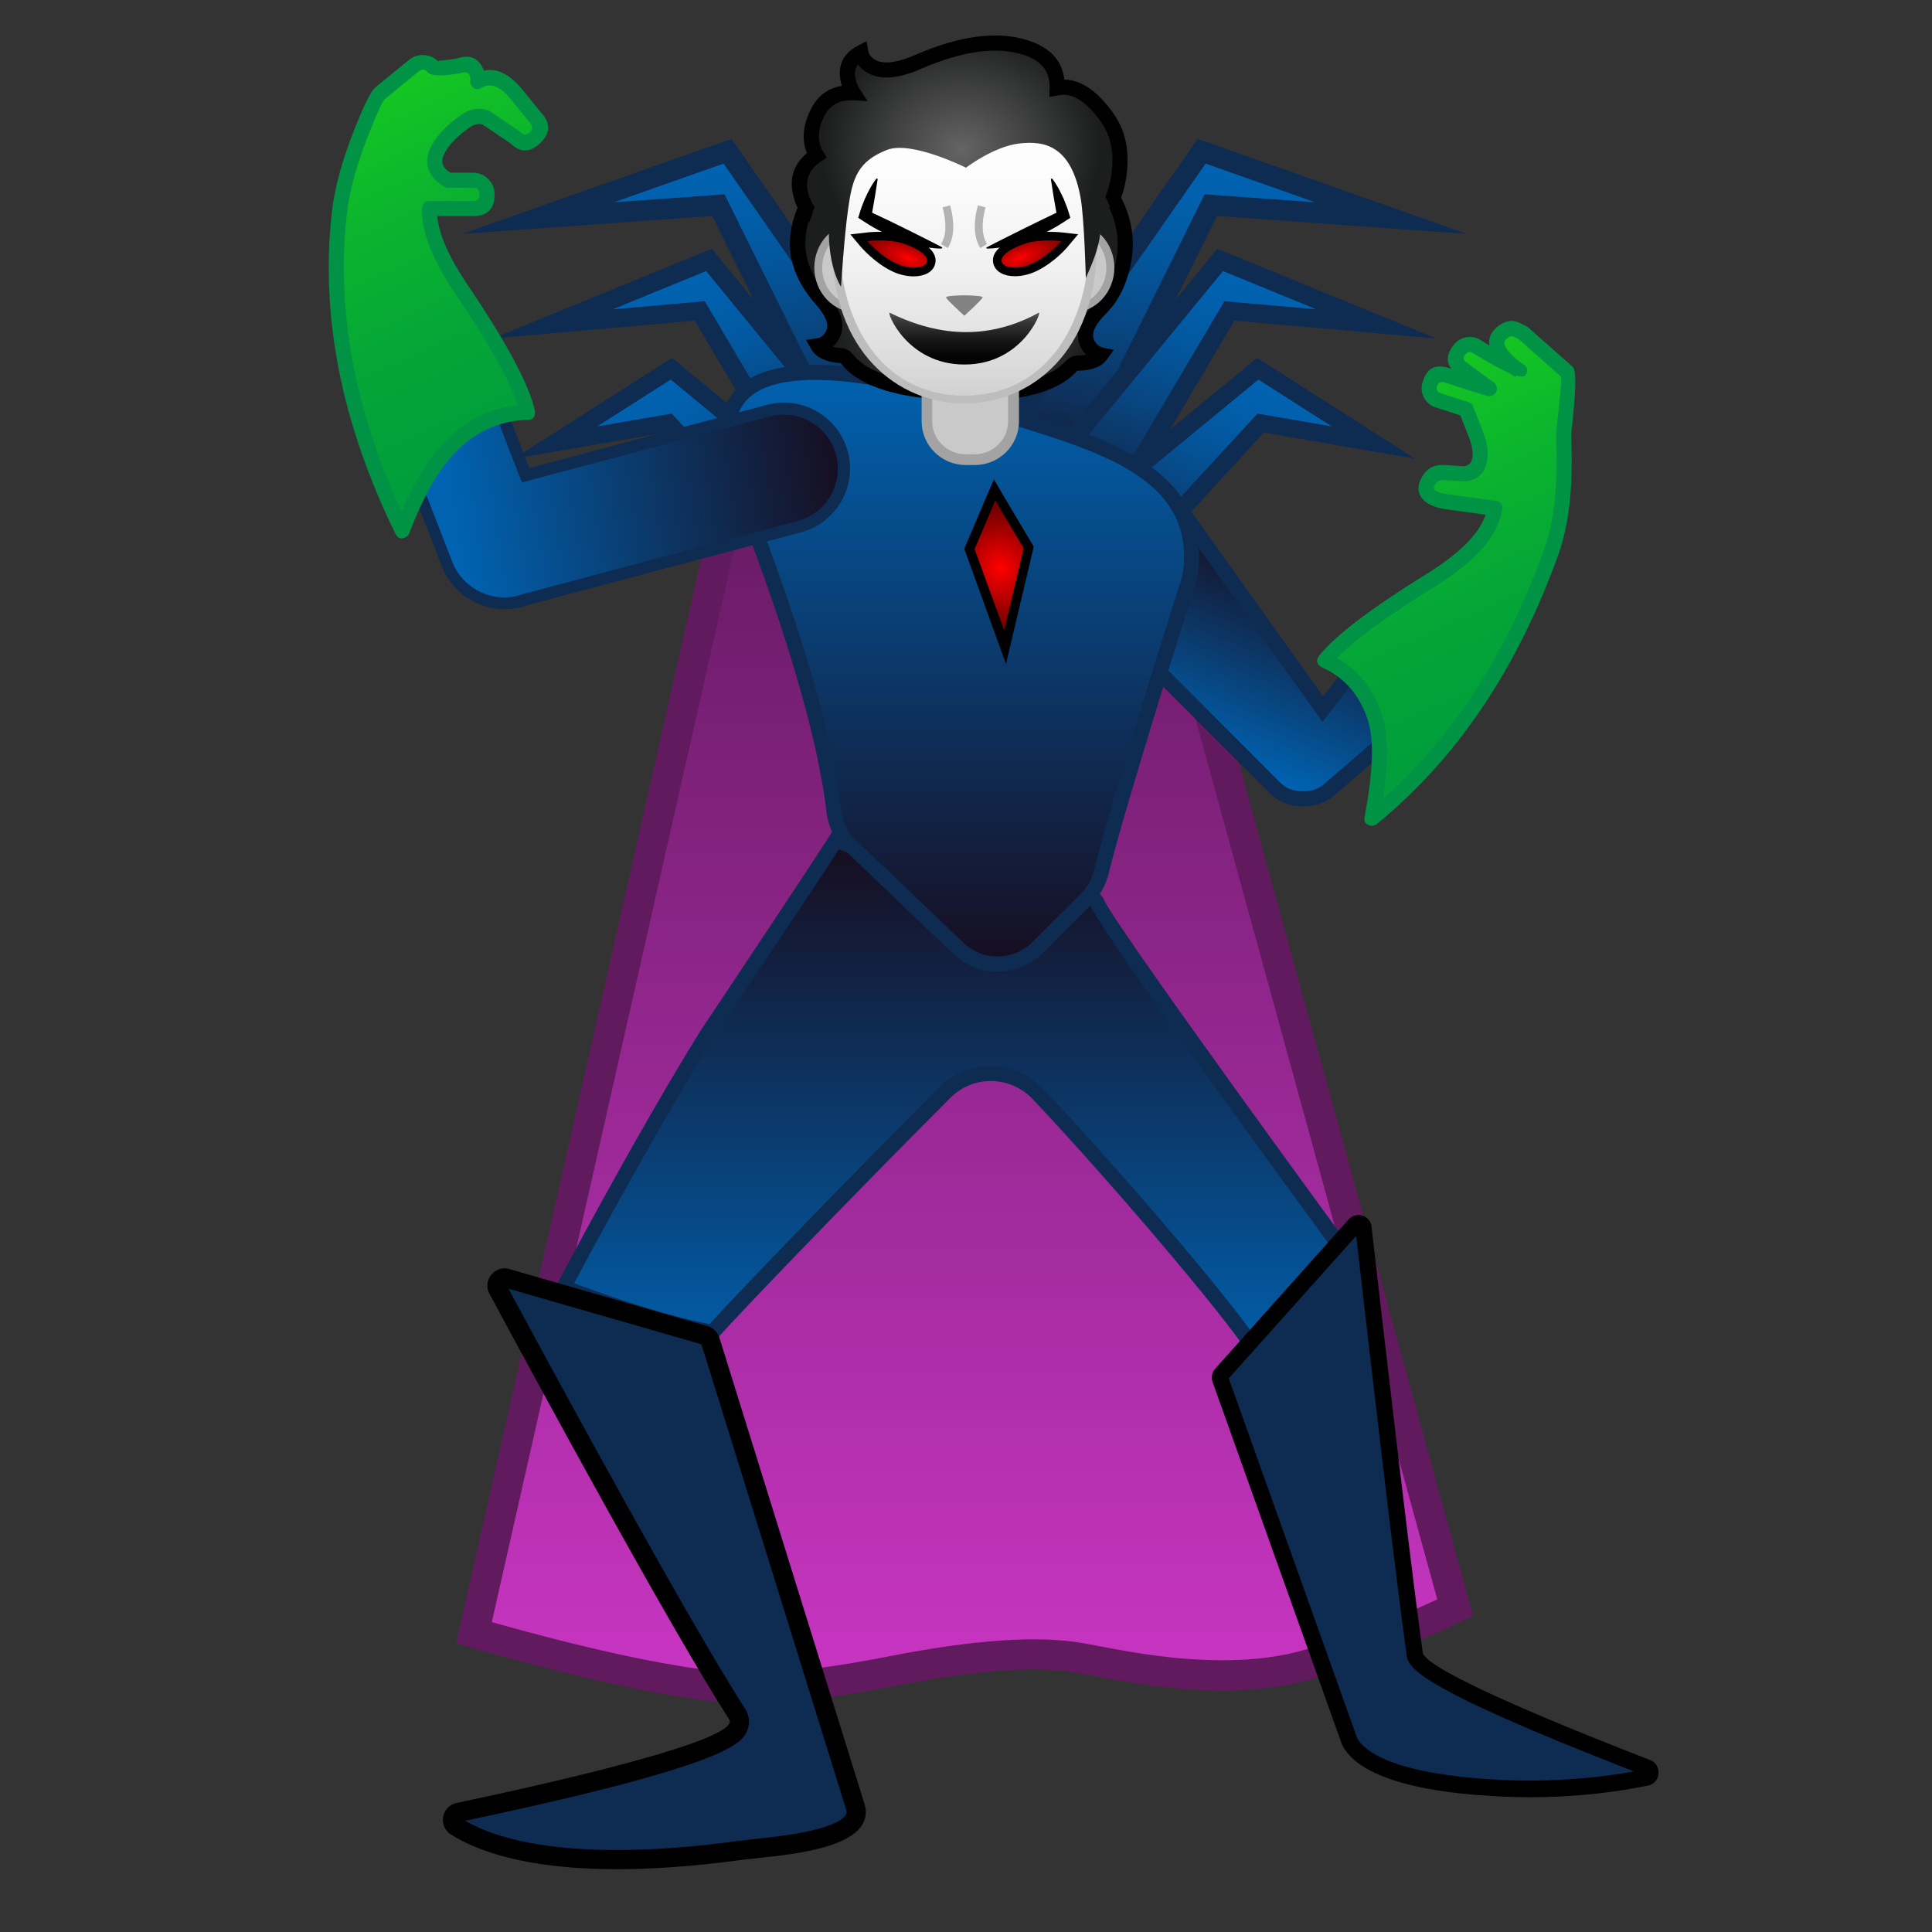 <svg viewBox="0 0 128 128" xmlns="http://www.w3.org/2000/svg">
  <rect x="0" y="0" width="128" height="128" fill="#333333" stroke="none"/>
  <defs>
    <linearGradient id="a" gradientTransform="matrix(1 0 0 -1 0 0)" gradientUnits="userSpaceOnUse" x1="78.727" x2="84.184" y1="-49.578" y2="-36.286">
      <stop offset=".003" stop-color="#0063B2"/>
      <stop offset="1" stop-color="#170D1F"/>
    </linearGradient>
    <linearGradient id="l" gradientTransform="matrix(1 0 0 -1 0 0)" gradientUnits="userSpaceOnUse" x1="63.901" x2="63.901" y1="-34.311" y2="-110.857">
      <stop offset="0" stop-color="#691B66"/>
      <stop offset="1" stop-color="#C735C1"/>
    </linearGradient>
    <linearGradient id="v" gradientTransform="matrix(1 0 0 -1 0 0)" gradientUnits="userSpaceOnUse" x1="63.076" x2="63.076" y1="-56.013" y2="-91.604">
      <stop offset="0" stop-color="#170D1F"/>
      <stop offset=".997" stop-color="#0063B2"/>
    </linearGradient>
    <linearGradient id="u" gradientTransform="matrix(1 0 0 -1 0 0)" gradientUnits="userSpaceOnUse" x1="63.596" x2="63.596" y1="-23.96" y2="-64.154">
      <stop offset=".003" stop-color="#0063B2"/>
      <stop offset="1" stop-color="#170D1F"/>
    </linearGradient>
    <radialGradient id="t" cx="63.81" cy="19.352" gradientUnits="userSpaceOnUse" r="8.954">
      <stop offset=".004" stop-color="#656464"/>
      <stop offset="1" stop-color="#1C1E1E"/>
    </radialGradient>
    <linearGradient id="s" gradientTransform="matrix(1 0 0 -1 0 0)" gradientUnits="userSpaceOnUse" x1="63.891" x2="63.891" y1="-26.3" y2="-4.93">
      <stop offset="0" stop-color="#D1D1D1"/>
      <stop offset=".155" stop-color="#E0E0E0"/>
      <stop offset=".408" stop-color="#F1F1F1"/>
      <stop offset=".679" stop-color="#FCFCFC"/>
      <stop offset="1" stop-color="#fff"/>
    </linearGradient>
    <linearGradient id="r" gradientTransform="matrix(1 0 0 -1 0 0)" gradientUnits="userSpaceOnUse" x1="63.886" x2="63.886" y1="-20.73" y2="-24.17">
      <stop offset="0" stop-color="#4D4D4D"/>
      <stop offset=".255" stop-color="#2F2F2F"/>
      <stop offset=".541" stop-color="#151515"/>
      <stop offset=".799" stop-color="#060606"/>
      <stop offset="1"/>
    </linearGradient>
    <radialGradient id="q" cx="63.4" cy="13.328" gradientTransform="matrix(1 -0.025 0.021 0.864 0 0)" gradientUnits="userSpaceOnUse" r="9.207">
      <stop offset=".004" stop-color="#656464"/>
      <stop offset="1" stop-color="#1C1E1E"/>
    </radialGradient>
    <radialGradient id="n" cx="62.222" cy="17.242" gradientTransform="matrix(0.926 0.377 0.15 -0.368 0 0)" gradientUnits="userSpaceOnUse" r="3.376">
      <stop offset=".003" stop-color="#f00"/>
      <stop offset=".072" stop-color="#F50000"/>
      <stop offset=".712" stop-color="#980000"/>
      <stop offset="1" stop-color="#730000"/>
    </radialGradient>
    <radialGradient id="m" cx="-56.134" cy="-103.941" gradientTransform="matrix(-0.926 0.377 -0.15 -0.368 0 0)" gradientUnits="userSpaceOnUse" r="3.376">
      <stop offset=".003" stop-color="#f00"/>
      <stop offset=".072" stop-color="#F50000"/>
      <stop offset=".712" stop-color="#980000"/>
      <stop offset="1" stop-color="#730000"/>
    </radialGradient>
    <radialGradient id="k" cx="65.969" cy="-37.501" gradientTransform="matrix(0.965 -0.018 -0.07 -1.035 0 0)" gradientUnits="userSpaceOnUse" r="3.837">
      <stop offset=".003" stop-color="#f00"/>
      <stop offset=".072" stop-color="#F50000"/>
      <stop offset=".712" stop-color="#980000"/>
      <stop offset="1" stop-color="#730000"/>
    </radialGradient>
    <linearGradient id="j" gradientTransform="matrix(1 0 0 -1 0 0)" gradientUnits="userSpaceOnUse" x1="29.379" x2="55.438" y1="-31.846" y2="-27.83">
      <stop offset=".003" stop-color="#0063B2"/>
      <stop offset="1" stop-color="#170D1F"/>
    </linearGradient>
    <linearGradient id="i" gradientTransform="matrix(1 0 0 -1 0 0)" gradientUnits="userSpaceOnUse" x1="23.308" x2="34.921" y1="-4.24" y2="-29.988">
      <stop offset="0" stop-color="#17CB1F"/>
      <stop offset=".356" stop-color="#0BB42E"/>
      <stop offset=".719" stop-color="#03A438"/>
      <stop offset=".997" stop-color="#009E3C"/>
    </linearGradient>
    <linearGradient id="h" gradientTransform="matrix(1 0 0 -1 0 0)" gradientUnits="userSpaceOnUse" x1="90.434" x2="101.31" y1="-24.06" y2="-48.186">
      <stop offset="0" stop-color="#17CB1F"/>
      <stop offset=".356" stop-color="#0BB42E"/>
      <stop offset=".719" stop-color="#03A438"/>
      <stop offset=".997" stop-color="#009E3C"/>
    </linearGradient>
    <linearGradient id="g" gradientTransform="matrix(1.065 -0.128 -0.129 -1.075 0 0)" gradientUnits="userSpaceOnUse" x1="43.569" x2="43.569" y1="-14.589" y2="-36.805">
      <stop offset=".003" stop-color="#0063B2"/>
      <stop offset=".136" stop-color="#0160AC"/>
      <stop offset=".311" stop-color="#03569C"/>
      <stop offset=".508" stop-color="#084681"/>
      <stop offset=".722" stop-color="#0E305B"/>
      <stop offset=".948" stop-color="#15142B"/>
      <stop offset="1" stop-color="#170D1F"/>
    </linearGradient>
    <linearGradient id="f" gradientTransform="matrix(0.992 -0.279 -0.289 -1.031 0 0)" gradientUnits="userSpaceOnUse" x1="38.395" x2="38.395" y1="-27.432" y2="-46.302">
      <stop offset=".003" stop-color="#0063B2"/>
      <stop offset=".136" stop-color="#0160AC"/>
      <stop offset=".311" stop-color="#03569C"/>
      <stop offset=".508" stop-color="#084681"/>
      <stop offset=".722" stop-color="#0E305B"/>
      <stop offset=".948" stop-color="#15142B"/>
      <stop offset="1" stop-color="#170D1F"/>
    </linearGradient>
    <linearGradient id="e" gradientTransform="matrix(0.909 -0.417 -0.417 -0.909 0 0)" gradientUnits="userSpaceOnUse" x1="30.25" x2="30.25" y1="-40.82" y2="-58.887">
      <stop offset=".003" stop-color="#0063B2"/>
      <stop offset=".136" stop-color="#0160AC"/>
      <stop offset=".311" stop-color="#03569C"/>
      <stop offset=".508" stop-color="#084681"/>
      <stop offset=".722" stop-color="#0E305B"/>
      <stop offset=".948" stop-color="#15142B"/>
      <stop offset="1" stop-color="#170D1F"/>
    </linearGradient>
    <linearGradient id="d" gradientTransform="matrix(-1.065 -0.128 0.129 -1.075 0 0)" gradientUnits="userSpaceOnUse" x1="-74.719" x2="-74.719" y1="-0.504" y2="-22.714">
      <stop offset=".003" stop-color="#0063B2"/>
      <stop offset=".136" stop-color="#0160AC"/>
      <stop offset=".311" stop-color="#03569C"/>
      <stop offset=".508" stop-color="#084681"/>
      <stop offset=".722" stop-color="#0E305B"/>
      <stop offset=".948" stop-color="#15142B"/>
      <stop offset="1" stop-color="#170D1F"/>
    </linearGradient>
    <linearGradient id="c" gradientTransform="matrix(-0.992 -0.279 0.289 -1.031 0 0)" gradientUnits="userSpaceOnUse" x1="-81.028" x2="-81.028" y1="4.852" y2="-14.018">
      <stop offset=".003" stop-color="#0063B2"/>
      <stop offset=".136" stop-color="#0160AC"/>
      <stop offset=".311" stop-color="#03569C"/>
      <stop offset=".508" stop-color="#084681"/>
      <stop offset=".722" stop-color="#0E305B"/>
      <stop offset=".948" stop-color="#15142B"/>
      <stop offset="1" stop-color="#170D1F"/>
    </linearGradient>
    <linearGradient id="b" gradientTransform="matrix(-0.909 -0.417 0.417 -0.909 0 0)" gradientUnits="userSpaceOnUse" x1="-85.911" x2="-85.911" y1="12.458" y2="-5.612">
      <stop offset=".003" stop-color="#0063B2"/>
      <stop offset=".136" stop-color="#0160AC"/>
      <stop offset=".311" stop-color="#03569C"/>
      <stop offset=".508" stop-color="#084681"/>
      <stop offset=".722" stop-color="#0E305B"/>
      <stop offset=".948" stop-color="#15142B"/>
      <stop offset="1" stop-color="#170D1F"/>
    </linearGradient>
  </defs>
  <path d="M48.65,31.81 L31.4,108.17 C36.72,109.7 42.32,111.18 47.82,111.77 C55.83,112.64 63.57,108.41 71.59,109.85 C77.42,110.9 81.05,111.98 86.87,110.22 C90.13,109.24 93.34,107.98 96.41,106.51 L75.9,31.81 L48.65,31.81 Z" fill="url(#l)"/>
  <path d="M47.851,30.81 L76.662,30.81 L97.596,107.051 L96.842,107.412 Q92.047,109.708 87.159,111.177 Q81.807,112.796 73.426,111.209 Q72.113,110.96 71.413,110.834 Q67.377,110.11 59.272,111.699 Q51.658,113.193 47.713,112.764 Q41.403,112.087 31.124,109.131 L30.217,108.87 L47.675,31.59 Z M49.449,32.81 L32.584,107.468 Q42.067,110.147 47.927,110.776 Q51.571,111.172 58.887,109.737 Q67.361,108.075 71.767,108.866 Q72.476,108.993 73.798,109.244 Q81.697,110.74 86.581,109.263 Q90.938,107.953 95.223,105.964 L75.138,32.81 L49.449,32.81 Z" fill="#611A5E"/>
  <path d="M35.64,14.45 L48.2,10.02 L64.21,32.99 L57.46,33.53 L47.59,13.59 Z" fill="url(#g)"/>
  <path d="M35.413,13.805 L48.463,9.202 L65.452,33.577 L57.053,34.249 L47.181,14.305 L30.615,15.497 Z M40.665,13.403 L47.999,12.875 L57.867,32.811 L62.968,32.403 L47.937,10.838 L40.665,13.403 Z" fill="#0E2B52"/>
  <path d="M36.62,21.46 L46.97,17.22 L61.34,34.75 L55.52,36.12 L46.36,20.6 Z" fill="url(#f)"/>
  <path d="M36.388,20.893 L47.157,16.482 L62.436,35.121 L55.222,36.82 L46.029,21.244 L32.647,22.426 Z M40.593,20.494 L46.691,19.956 L55.818,35.42 L60.244,34.379 L46.783,17.958 L40.593,20.494 Z" fill="#0E2B52"/>
  <path d="M36.81,29.32 L44.48,24.43 L60.41,37.54 L55.04,39.75 L44.29,28.03 Z" fill="url(#e)"/>
  <path d="M36.496,28.828 L44.524,23.711 L61.533,37.709 L54.885,40.444 L44.075,28.659 L34.05,30.388 Z M39.57,28.252 L44.505,27.401 L55.195,39.056 L59.287,37.371 L44.436,25.149 L39.57,28.252 Z" fill="#0E2B52"/>
  <path d="M92.16,14.45 L79.61,10.02 L63.59,32.99 L70.34,33.53 L80.22,13.59 Z" fill="url(#d)"/>
  <path d="M97.181,15.497 L80.629,14.305 L70.747,34.249 L62.347,33.577 L79.347,9.202 L92.388,13.805 Z M87.139,13.403 L79.873,10.838 L64.833,32.403 L69.933,32.811 L79.811,12.875 L87.139,13.403 Z" fill="#0E2B52"/>
  <path d="M91.18,21.46 L80.84,17.22 L66.46,34.75 L72.28,36.12 L81.45,20.6 Z" fill="url(#c)"/>
  <path d="M95.15,22.426 L81.781,21.244 L72.578,36.819 L65.363,35.121 L80.654,16.481 L91.412,20.893 Z M87.21,20.494 L81.026,17.959 L67.557,34.379 L71.982,35.421 L81.119,19.956 L87.21,20.494 Z" fill="#0E2B52"/>
  <path d="M90.99,29.32 L83.33,24.43 L67.39,37.54 L72.76,39.75 L83.52,28.03 Z" fill="url(#b)"/>
  <path d="M93.747,30.388 L83.734,28.659 L72.914,40.444 L66.267,37.709 L83.287,23.71 L91.304,28.828 Z M88.233,28.252 L83.373,25.15 L68.513,37.371 L72.606,39.056 L83.306,27.401 L88.233,28.252 Z" fill="#0E2B52"/>
  <path d="M86.25,52.93 C85.58,52.93 84.95,52.68 84.49,52.21 L70.34,38.07 C69.37,37.1 69.37,35.51 70.34,34.53 L72.28,32.59 C72.59,32.28 73.27,32.1 74.15,32.1 C75.59,32.1 77.19,32.57 77.79,33.17 L87.64,46.98 L90.83,42.89 C91.21,42.57 91.79,42.36 92.39,42.36 C93.12,42.36 93.81,42.68 94.29,43.23 L94.51,43.48 C95.41,44.52 95.29,46.11 94.25,47.01 L88.06,52.34 C87.61,52.73 87.05,52.93 86.44,52.93 L86.25,52.93 Z" fill="url(#a)"/>
  <path d="M74.16,32.6 C75.52,32.6 76.9,33.05 77.4,33.48 L86.84,46.73 L87.62,47.82 L88.44,46.76 L91.15,43.28 C91.5,43.01 91.93,42.86 92.38,42.86 C92.97,42.86 93.52,43.11 93.9,43.55 L94.12,43.8 C94.84,44.64 94.75,45.9 93.91,46.62 L87.72,51.95 C87.27,52.34 86.76,52.42 86.41,52.42 L86.23,52.42 C85.69,52.42 85.19,52.22 84.82,51.85 L70.7,37.71 C69.92,36.93 69.92,35.66 70.7,34.88 L72.64,32.94 C72.81,32.77 73.35,32.6 74.16,32.6 M74.16,31.6 C73.22,31.6 72.38,31.79 71.93,32.24 L69.99,34.18 C68.82,35.35 68.82,37.26 69.99,38.42 L84.13,52.56 C84.71,53.14 85.48,53.42 86.25,53.42 L86.43,53.42 C87.12,53.42 87.82,53.2 88.38,52.71 L94.57,47.38 C95.82,46.3 95.96,44.4 94.89,43.15 L94.67,42.9 C94.08,42.21 93.24,41.86 92.39,41.86 C91.7,41.86 91,42.1 90.44,42.58 L87.66,46.14 L78.16,32.81 C77.43,32.09 75.67,31.6 74.16,31.6 Z" fill="#0E2B52"/>
  <path d="M83.08,89.35 C81.4,86.71 73.6,77.56 68.76,72.48 C67.94,71.62 66.83,71.14 65.64,71.14 C64.5,71.14 63.42,71.59 62.62,72.39 C56.43,78.59 49.1,86.18 47.22,88.28 C43.6,87.63 38.91,85.9 37.36,85.31 C38.48,83.2 42.96,74.82 46.83,68.59 C46.86,68.54 47.28,67.92 47.91,66.97 C53.16,59.09 54.83,56.55 55.37,55.68 C56.36,56.03 59.31,57.16 63.65,59.61 C64.41,60.04 65.19,60.26 65.96,60.26 C68.21,60.26 69.77,58.43 70.46,57.44 C70.69,57.68 71.01,58.02 71.47,58.51 C71.94,59 72.57,59.66 72.69,59.82 C73.56,61.69 84.92,77.28 88.81,82.6 C88.09,83.68 85.45,87.58 83.08,89.35 Z" fill="url(#v)"/>
  <path d="M55.58,56.27 C56.81,56.73 59.55,57.85 63.41,60.03 C64.25,60.5 65.11,60.74 65.96,60.74 C68.08,60.74 69.64,59.28 70.5,58.19 C70.67,58.37 70.87,58.58 71.1,58.82 C71.55,59.29 72.17,59.94 72.28,60.09 C72.27,60.08 72.18,59.95 72.14,59.76 C72.36,60.8 80.88,72.61 88.17,82.59 C87.33,83.85 85.18,86.92 83.17,88.61 C80.81,85.18 73.04,76.27 69.1,72.12 C68.18,71.16 66.95,70.62 65.62,70.62 C64.34,70.62 63.14,71.12 62.24,72.02 C56.24,78.03 49.16,85.36 47.01,87.72 C43.82,87.11 39.89,85.71 38.04,85.02 C39.48,82.31 43.62,74.64 47.22,68.84 C47.26,68.77 47.67,68.16 48.29,67.24 C52.94,60.3 54.81,57.47 55.58,56.27 M55.15,55.06 C55.11,55.26 46.5,68.16 46.4,68.31 C41.9,75.56 36.65,85.56 36.65,85.56 C36.65,85.56 42.9,88.06 47.4,88.81 C48.93,87.06 56.56,79.15 62.97,72.73 C63.71,71.99 64.67,71.62 65.64,71.62 C66.64,71.62 67.65,72.02 68.4,72.8 C73.95,78.66 82.57,88.89 82.9,90.06 C85.87,88.17 89.4,82.56 89.4,82.56 C89.4,82.56 73.36,60.63 73.13,59.56 C73.09,59.38 70.44,56.76 70.4,56.56 C70.4,56.56 68.71,59.74 65.96,59.74 C65.33,59.74 64.64,59.57 63.9,59.16 C58.4,56.06 55.15,55.06 55.15,55.06 Z" fill="#0E2B52"/>
  <path d="M66.09,63.87 C65.12,63.87 64.2,63.5 63.5,62.83 L56.41,56.05 C55.78,55.45 55.38,54.65 55.28,53.79 C55.11,52.37 54.73,50.04 53.9,46.93 C52.5,41.72 50.8,37.18 49.68,34.17 C49.27,33.07 48.95,32.21 48.77,31.65 C48.02,29.33 48.07,27.57 48.9,26.43 C49.75,25.26 51.48,24.66 54.02,24.66 C58.6,24.66 64.19,26.63 64.25,26.65 C65.33,27.06 66.51,27.43 67.76,27.82 C73.32,29.57 79.63,31.55 78.89,37.84 C78.87,38.05 78.82,38.27 78.74,38.53 C77.94,41.04 73.93,53.79 72.98,57.75 C72.81,58.45 72.46,59.08 71.97,59.57 C71.14,60.39 69.91,61.62 68.76,62.77 C68.03,63.48 67.09,63.87 66.09,63.87 Z" fill="url(#u)"/>
  <path d="M54.01,25.17 C58.5,25.17 64.02,27.11 64.05,27.12 C65.15,27.54 66.34,27.91 67.6,28.3 C73.24,30.07 79.08,31.91 78.39,37.78 C78.37,37.96 78.32,38.16 78.26,38.38 C77.46,40.9 73.44,53.66 72.49,57.64 C72.34,58.25 72.04,58.79 71.61,59.22 C70.78,60.04 69.54,61.27 68.39,62.42 C67.78,63.03 66.96,63.37 66.09,63.37 C65.25,63.37 64.45,63.05 63.84,62.47 L56.74,55.69 C56.2,55.17 55.85,54.48 55.76,53.73 C55.59,52.3 55.21,49.94 54.36,46.8 C52.95,41.57 51.25,37.01 50.12,34 C49.71,32.91 49.39,32.05 49.22,31.51 C48.52,29.35 48.54,27.74 49.28,26.74 C50.04,25.7 51.63,25.17 54.01,25.17 M54.01,24.17 C49.8,24.17 46.34,25.77 48.28,31.81 C48.94,33.87 51.48,39.91 53.4,47.06 C54.23,50.16 54.6,52.47 54.77,53.85 C54.89,54.83 55.34,55.73 56.05,56.41 L63.15,63.19 C63.97,63.98 65.03,64.37 66.09,64.37 C67.18,64.37 68.26,63.96 69.09,63.13 C70.24,61.98 71.48,60.75 72.3,59.93 C72.87,59.37 73.26,58.66 73.45,57.88 C74.4,53.92 78.45,41.05 79.2,38.69 C79.28,38.44 79.34,38.17 79.37,37.91 C80.32,29.77 70.47,28.49 64.4,26.19 C64.4,26.19 58.73,24.17 54.01,24.17 Z" fill="#0E2B52"/>
  <path d="M72.03,22.73 C71.66,21.92 72.14,21.2 72.94,20.41 C73.84,19.52 75.38,16.14 73.94,13.28 C73.65,13.23 69.47,13.43 68.41,13.4 C67.13,13.36 65.18,13.3 63.89,13.25 C62.61,13.21 60.66,13.15 59.37,13.1 C58.31,13.07 54.13,12.59 53.84,12.62 C52.22,15.38 53.56,18.86 54.4,19.81 C55.15,20.65 55.58,21.4 55.16,22.19 C54.88,22.71 54.48,22.87 54.2,22.91 C54.27,23.03 54.37,23.14 54.48,23.21 C54.88,23.47 55.39,23.54 55.72,23.56 C55.92,23.57 56.06,23.71 56.19,23.87 C57.55,25.52 58.52,25.88 63.48,26.04 C68.44,26.2 69.43,25.9 70.89,24.34 C71.03,24.19 71.18,24.06 71.38,24.06 C71.71,24.06 72.23,24.02 72.64,23.79 C72.76,23.72 72.86,23.62 72.94,23.51 C72.66,23.45 72.28,23.26 72.03,22.73 Z" fill="url(#t)"/>
  <path d="M72.482,22.517 Q72.483,22.518 72.484,22.519 Q72.484,22.521 72.485,22.522 Q72.686,22.944 73.045,23.021 L73.797,23.182 L73.344,23.804 Q73.15,24.071 72.885,24.226 Q72.289,24.56 71.38,24.56 Q71.369,24.56 71.255,24.682 Q69.339,26.729 63.464,26.54 Q57.586,26.35 55.802,24.185 Q55.7,24.06 55.69,24.059 Q54.784,24.004 54.212,23.632 Q53.942,23.46 53.768,23.162 L53.394,22.52 L54.129,22.415 Q54.499,22.362 54.719,21.955 Q55.064,21.305 54.025,20.141 Q50.987,16.705 53.411,12.644 L53.556,12.4 L63.754,12.416 L73.951,12.502 L74.094,12.751 Q75.478,15.167 74.859,17.769 Q74.409,19.66 73.291,20.766 Q72.187,21.856 72.482,22.517 Z M71.575,22.938 Q70.983,21.64 72.589,20.054 Q73.503,19.151 73.886,17.538 Q74.382,15.453 73.362,13.498 L63.746,13.416 L54.129,13.4 Q52.311,16.693 54.775,19.479 Q56.275,21.159 55.601,22.425 Q55.424,22.754 55.186,22.975 Q55.434,23.042 55.75,23.061 Q56.195,23.083 56.578,23.555 Q58.07,25.365 63.496,25.54 Q68.918,25.715 70.525,23.998 Q70.934,23.56 71.38,23.56 Q71.702,23.56 71.955,23.509 Q71.735,23.277 71.578,22.943 Z" fill="#000"/>
  <path d="M63.98,30.46 C62.56,30.46 61.4,29.32 61.4,27.92 L61.4,24.73 L67.14,24.73 L67.14,27.92 C67.14,29.32 65.98,30.46 64.57,30.46 L63.98,30.46 Z" fill="#C9C9C9"/>
  <path d="M66.79,25.08 L66.79,27.91 C66.79,29.12 65.79,30.1 64.57,30.1 L63.98,30.1 C62.76,30.1 61.76,29.12 61.76,27.91 L61.76,25.08 L66.79,25.08 M67.5,24.37 L61.06,24.37 L61.06,27.91 C61.06,29.51 62.37,30.81 63.99,30.81 L64.58,30.81 C66.2,30.81 67.51,29.51 67.51,27.91 L67.51,24.37 L67.5,24.37 Z" fill="#A3A3A3"/>
  <path d="M56.75,20.46 C55.35,20.46 54.21,19.24 54.21,17.74 C54.21,16.24 55.35,15.02 56.75,15.02 L71.03,15.02 C72.43,15.02 73.57,16.24 73.57,17.74 C73.57,19.24 72.43,20.46 71.03,20.46 L56.75,20.46 Z" fill="#C9C9C9"/>
  <path d="M71.02,15.28 C72.28,15.28 73.3,16.38 73.3,17.74 C73.3,19.1 72.28,20.2 71.02,20.2 L56.75,20.2 C55.49,20.2 54.47,19.1 54.47,17.74 C54.47,16.38 55.49,15.28 56.75,15.28 L71.02,15.28 M71.02,14.75 L56.75,14.75 C55.21,14.75 53.95,16.09 53.95,17.73 C53.95,19.37 55.21,20.71 56.75,20.71 L71.03,20.71 C72.57,20.71 73.83,19.37 73.83,17.73 C73.83,16.09 72.56,14.75 71.02,14.75 Z" fill="#A3A3A3"/>
  <path d="M63.89,26.48 C59.8,26.48 55.39,23.31 55.39,16.34 C55.39,10.76 58.64,4.74 63.89,4.74 C69.14,4.74 72.39,10.76 72.39,16.34 C72.38,23.29 67.98,26.48 63.89,26.48 Z" fill="url(#s)"/>
  <path d="M63.89,4.99 C68.98,4.99 72.12,10.87 72.12,16.33 C72.12,21.09 69.54,26.21 63.89,26.21 C58.23,26.21 55.66,21.09 55.66,16.33 C55.65,10.88 58.8,4.99 63.89,4.99 M63.89,4.47 C59.34,4.47 55.13,9.33 55.13,16.33 C55.13,23.29 59.47,26.73 63.89,26.73 C68.31,26.73 72.65,23.29 72.65,16.33 C72.64,9.33 68.43,4.47 63.89,4.47 Z" fill="#BDBDBD"/>
  <path d="M62.68,19.71 C62.76,19.9 63.89,20.92 63.89,20.92 C63.89,20.92 65.02,19.9 65.1,19.71 C65.17,19.52 62.6,19.52 62.68,19.71 Z" fill="#828282"/>
  <path d="M68.82,20.72 C65.69,22.43 62.42,22.43 58.95,20.72 C58.71,20.6 60.05,24.15 63.89,24.15 C67.73,24.16 69.06,20.59 68.82,20.72 Z" fill="url(#r)"/>
  <path d="M60.47,4.25 C57.39,5.43 57.04,3.49 57.04,3.49 C55.38,4.37 56.53,6.15 56.53,6.15 C56.53,6.15 54.82,6.07 54.12,7.56 C53.39,9.12 54.1,10.29 54.1,10.29 C54.1,10.29 52.48,11.37 53.17,13.26 C53.63,14.51 54.92,14.98 54.92,14.98 C54.83,17.7 55.72,19 55.72,19 C55.72,19 55.92,15.74 56.2,13.77 C56.48,11.8 56.83,10.69 58.77,9.93 C60.39,9.3 64,11.11 64,11.11 C64,11.11 65.81,9.72 67.5,9.51 C69.19,9.3 70.96,9.64 71.59,13.09 C71.84,14.46 71.94,18.46 71.94,18.46 C71.92,18.34 72.79,16.82 72.91,15.3 C72.95,14.73 73.78,13.34 74.01,12.31 C74.52,10.07 73.74,8.33 73.38,7.82 C72.72,6.88 71.18,5.59 70.05,5.82 C70.08,4.6 69.09,3.5 67.93,3.14 C64.74,2.14 61.38,3.9 60.47,4.25 Z" fill="url(#q)"/>
  <path d="M60.688,3.617 Q65.085,1.724 68.068,2.662 Q70.29,3.352 70.516,5.275 Q72.211,5.299 73.778,7.532 Q75.156,9.484 74.488,12.419 Q74.425,12.702 74.262,13.143 L73.57,13.76 L73.234,13.033 Q73.447,12.494 73.512,12.201 Q74.082,9.696 72.962,8.108 Q71.504,6.032 70.14,6.31 L69.525,6.435 L69.54,5.808 Q69.58,4.179 67.772,3.618 Q65.139,2.79 61.084,4.535 Q60.765,4.672 60.649,4.717 L60.649,4.717 Q58.473,5.551 57.309,4.719 Q57.028,4.519 56.847,4.273 Q56.589,4.602 56.657,5.079 Q56.722,5.525 56.95,5.879 L57.477,6.695 L56.507,6.649 Q55.13,6.585 54.573,7.773 Q53.956,9.089 54.527,10.031 L54.776,10.44 L54.377,10.706 Q53.085,11.568 53.64,13.089 Q53.767,13.434 53.972,13.708 L53.62,14.73 L53.42,14.607 Q52.954,14.12 52.7,13.431 Q51.957,11.396 53.464,10.141 Q52.944,8.892 53.667,7.347 Q54.338,5.92 55.771,5.69 Q55.703,5.464 55.668,5.221 Q55.457,3.763 56.806,3.048 L57.411,2.728 L57.532,3.401 Q57.583,3.686 57.891,3.906 Q58.617,4.424 60.291,3.783 L60.291,3.783 Q60.389,3.745 60.688,3.617 Z" fill="#000"/>
  <path d="M62.38,16.47 C62.14,16.47 61.9,16.45 61.67,16.42 L61.33,16.37 L61,16.3 C60.78,16.26 60.57,16.19 60.35,16.13 C60.13,16.07 59.93,16 59.72,15.93 C58.9,15.62 58.11,15.24 57.37,14.76 L56.86,14.43 L56.99,14 C57.05,13.81 57.11,13.63 57.19,13.45 L57.3,13.17 L57.43,12.9 C57.51,12.72 57.61,12.54 57.71,12.36 C57.81,12.18 57.93,12.01 58.06,11.83 L58.15,11.85 C58.09,12.23 58.03,12.62 57.97,13 L57.77,14.15 L57.73,14.07 L58.9,14.62 L60.08,15.2 L61.26,15.79 C61.65,15.98 62.04,16.19 62.43,16.39 L62.38,16.47 Z"/>
  <path d="M60.53,18.01 C60.11,18.01 59.64,17.9 59.23,17.7 C58.1,17.16 57.28,16.19 57.24,16.15 L56.9,15.75 L57.42,15.69 C57.42,15.69 57.78,15.65 58.27,15.65 C58.9,15.65 59.44,15.72 59.87,15.86 C60.3,16 61.33,16.38 61.62,16.95 C61.7,17.12 61.72,17.29 61.67,17.45 C61.56,17.8 61.13,18.01 60.53,18.01 Z" fill="url(#n)"/>
  <path d="M58.28,15.93 C58.74,15.93 59.31,15.97 59.79,16.12 C60.76,16.43 61.54,16.93 61.41,17.35 C61.33,17.59 60.99,17.73 60.54,17.73 C60.19,17.73 59.77,17.64 59.36,17.45 C58.26,16.93 57.46,15.97 57.46,15.97 C57.46,15.97 57.81,15.93 58.28,15.93 M58.28,15.36 C57.78,15.36 57.41,15.4 57.39,15.41 L56.34,15.53 L57.02,16.34 C57.06,16.38 57.92,17.4 59.1,17.97 C59.55,18.19 60.06,18.31 60.53,18.31 C61.26,18.31 61.79,18.02 61.94,17.54 C62.18,16.79 61.46,16.08 59.96,15.59 C59.51,15.43 58.94,15.36 58.28,15.36 Z"/>
  <path d="M65.39,16.47 C65.63,16.47 65.87,16.45 66.1,16.42 L66.44,16.37 L66.77,16.3 C66.99,16.26 67.2,16.19 67.42,16.13 C67.64,16.07 67.84,16 68.05,15.93 C68.87,15.62 69.66,15.24 70.4,14.76 L70.91,14.43 L70.78,14 C70.72,13.81 70.66,13.63 70.58,13.45 L70.47,13.17 L70.34,12.9 C70.26,12.72 70.16,12.54 70.06,12.36 C69.96,12.18 69.84,12.01 69.71,11.83 L69.62,11.85 C69.68,12.23 69.74,12.62 69.8,13 L70,14.15 L70.04,14.07 L68.86,14.64 L67.68,15.22 L66.5,15.81 C66.11,16 65.72,16.21 65.33,16.41 L65.39,16.47 Z"/>
  <path d="M67.24,18.01 C66.64,18.01 66.21,17.8 66.1,17.44 C66.05,17.28 66.07,17.11 66.15,16.94 C66.44,16.37 67.47,15.98 67.9,15.85 C68.33,15.71 68.86,15.64 69.5,15.64 C69.99,15.64 70.35,15.68 70.35,15.68 L70.87,15.74 L70.53,16.14 C70.49,16.18 69.67,17.15 68.54,17.69 C68.13,17.91 67.66,18.01 67.24,18.01 Z" fill="url(#m)"/>
  <path d="M69.49,15.93 C69.96,15.93 70.31,15.97 70.31,15.97 C70.31,15.97 69.5,16.93 68.42,17.45 C68.01,17.64 67.59,17.73 67.24,17.73 C66.79,17.73 66.44,17.59 66.37,17.35 C66.23,16.93 67.01,16.43 67.99,16.12 C68.46,15.97 69.03,15.93 69.49,15.93 M69.49,15.36 C68.83,15.36 68.26,15.43 67.81,15.58 C66.31,16.06 65.59,16.78 65.83,17.53 C65.99,18.01 66.51,18.3 67.24,18.3 C67.71,18.3 68.21,18.18 68.67,17.96 C69.86,17.39 70.72,16.38 70.75,16.33 L71.43,15.52 L70.38,15.4 C70.36,15.4 69.99,15.36 69.49,15.36 Z"/>
  <path d="M62.952,13.603 Q63.431,15.401 62.792,16.437 L62.348,16.163 Q62.869,15.319 62.448,13.737 Z" fill="#B3B3B3"/>
  <path d="M65.292,13.737 Q64.871,15.319 65.392,16.163 L64.948,16.437 Q64.309,15.401 64.788,13.603 Z" fill="#B3B3B3"/>
  <path d="M64.23,36.37 L65.9,32.45 L68.16,36.27 L66.59,42.87 Z" fill="url(#k)"/>
  <path d="M65.94,33.16 L67.82,36.32 L66.53,41.76 L64.57,36.38 L65.94,33.16 M65.85,31.75 L65.35,32.91 L63.98,36.13 L63.88,36.36 L63.97,36.6 L65.92,41.98 L66.65,43.99 L67.14,41.91 L68.43,36.47 L68.49,36.22 L68.36,36 L66.48,32.84 L65.85,31.75 Z"/>
  <path d="M33.44,39.98 C31.77,39.98 30.24,38.94 29.64,37.39 L25.52,26.76 C25.33,26.26 25.34,25.72 25.56,25.22 C25.78,24.73 26.17,24.35 26.67,24.16 L29.41,23.09 C29.64,23 29.88,22.95 30.13,22.95 C30.96,22.95 31.71,23.47 32.01,24.23 L34.83,31.49 L50.92,27.21 C51.25,27.12 51.59,27.08 51.94,27.08 C53.75,27.08 55.33,28.3 55.79,30.04 C56.06,31.06 55.92,32.13 55.38,33.06 C54.84,33.98 53.99,34.64 52.96,34.91 L34.96,39.7 C34.41,39.89 33.93,39.98 33.44,39.98 Z" fill="url(#j)"/>
  <path d="M30.12,23.34 C30.79,23.34 31.4,23.75 31.63,24.37 L34.32,31.3 L34.58,31.96 L35.26,31.78 L51.01,27.59 C51.31,27.51 51.62,27.47 51.92,27.47 C53.55,27.47 54.98,28.57 55.39,30.13 C55.63,31.05 55.5,32.02 55.02,32.85 C54.54,33.68 53.77,34.27 52.84,34.52 L34.88,39.3 L34.84,39.3 L34.74,39.32 L34.7,39.34 C34.29,39.5 33.85,39.58 33.41,39.58 C31.9,39.58 30.52,38.64 29.97,37.24 L25.85,26.61 C25.53,25.78 25.94,24.84 26.77,24.52 L29.51,23.46 C29.73,23.37 29.92,23.34 30.12,23.34 M30.12,22.55 C29.83,22.55 29.54,22.6 29.26,22.71 L26.52,23.77 C25.29,24.25 24.67,25.65 25.15,26.88 L29.27,37.51 C29.95,39.27 31.65,40.36 33.44,40.36 C33.96,40.36 34.49,40.27 35.01,40.07 C35.03,40.07 35.05,40.07 35.07,40.06 L53.07,35.27 C55.4,34.65 56.79,32.24 56.17,29.92 C55.65,27.97 53.87,26.67 51.94,26.67 C51.57,26.67 51.2,26.72 50.82,26.82 L35.07,31.01 L32.38,24.08 C32,23.13 31.09,22.55 30.12,22.55 Z" fill="#0E2B52"/>
  <path d="M40.87,123.2 C34.93,123.2 31.81,122 30.23,121 C29.95,120.82 29.98,120.55 29.99,120.47 C30.01,120.37 30.08,120.13 30.39,120.07 C48.11,116.34 48.7,114.94 48.92,114.41 C49.04,114.13 49.01,113.83 48.85,113.57 C44.95,107.51 36.46,91.86 32.99,85.42 C32.87,85.2 32.94,85.01 33,84.92 C33.07,84.8 33.23,84.67 33.43,84.67 C33.48,84.67 33.53,84.68 33.58,84.69 L46.71,88.47 C46.88,88.52 47,88.64 47.06,88.81 L56.71,119.82 C56.77,120.11 56.72,120.38 56.54,120.63 C55.64,121.88 52.04,122.26 50.11,122.47 C49.69,122.51 49.31,122.55 49.01,122.59 C46.05,122.99 43.31,123.2 40.87,123.2 Z" fill="#0E2B52"/>
  <path d="M33.69,85.38 L46.47,89.06 L56.08,119.95 C56.11,120.12 56.07,120.19 56.02,120.26 C55.29,121.28 51.61,121.67 50.03,121.84 C49.6,121.89 49.22,121.93 48.91,121.97 C45.97,122.37 43.26,122.57 40.86,122.57 C35.39,122.57 32.4,121.55 30.82,120.63 C48.57,116.88 49.17,115.44 49.5,114.66 C49.7,114.18 49.65,113.67 49.38,113.24 C45.55,107.26 37.24,91.97 33.69,85.38 M33.43,84.03 C32.61,84.03 32,84.93 32.43,85.72 C35.7,91.8 44.37,107.78 48.31,113.92 C49.2,115.31 35.6,118.33 30.25,119.45 C29.24,119.66 29.01,120.99 29.88,121.54 C31.58,122.62 34.84,123.84 40.86,123.84 C43.17,123.84 45.89,123.66 49.09,123.23 C51.37,122.92 58,122.69 57.31,119.63 L47.66,88.62 C47.55,88.25 47.25,87.97 46.88,87.86 L33.75,84.08 C33.64,84.04 33.53,84.03 33.43,84.03 Z"/>
  <path d="M101.36,118.52 C100.61,118.52 99.83,118.5 99.03,118.45 C92.14,118.06 90,116.54 89.41,115.34 L80.86,91.39 C80.82,91.27 80.84,91.14 80.93,91.05 L89.76,81.17 C89.83,81.09 89.91,81.05 90.01,81.05 C90.16,81.05 90.33,81.14 90.35,81.35 C91.1,87.91 92.94,103.79 93.74,109.55 C93.81,110.06 93.98,111.25 109.13,117.11 C109.34,117.19 109.35,117.38 109.35,117.46 C109.34,117.54 109.31,117.71 109.09,117.76 C107.41,118.1 104.7,118.52 101.36,118.52 Z" fill="#0E2B52"/>
  <path d="M89.85,81.88 C90.63,88.67 92.39,103.92 93.19,109.63 C93.3,110.42 93.47,111.62 108.25,117.36 C106.59,117.66 104.21,117.97 101.35,117.97 C100.59,117.97 99.81,117.95 99.05,117.9 C91.97,117.5 90.3,115.88 89.91,115.14 L81.41,91.32 L89.85,81.88 M90,80.5 C89.76,80.5 89.53,80.59 89.34,80.8 L80.51,90.68 C80.29,90.92 80.23,91.26 80.34,91.57 L88.91,115.58 C90.32,118.47 96.99,118.88 98.99,119 C99.81,119.05 100.6,119.07 101.35,119.07 C104.65,119.07 107.34,118.68 109.18,118.3 C110.05,118.12 110.14,116.92 109.31,116.6 C104.45,114.72 94.44,110.71 94.26,109.48 C93.43,103.54 91.52,86.99 90.87,81.29 C90.83,80.8 90.42,80.5 90,80.5 Z"/>
  <path d="M34.13,9.11 C34.49,9.47 35.09,9.47 35.46,9.11 C35.82,8.75 35.82,8.15 35.46,7.78 L34.19,6.21 C32.87,4.64 31.65,5.39 31.65,5.39 C31.68,5.23 31.68,5.07 31.62,4.91 C31.44,4.43 30.9,4.18 30.42,4.36 C30.42,4.36 28.84,4.62 28.74,4.49 C28.42,4.09 27.82,4.03 27.42,4.35 L25.19,6.17 C24.94,6.37 22.88,10.56 22.48,14.14 C21.81,20.14 23.18,28.06 26.65,35.15 C26.65,35.15 28.04,31.48 29.69,29.75 C30.87,28.49 32.87,27.36 34.95,27.32 C34.95,27.32 34.42,24.86 30.59,19.19 C28.94,16.75 28.4,15.12 28.46,13.82 L31.33,13.82 C31.85,13.82 32.27,13.4 32.27,12.88 C32.27,12.36 31.85,11.94 31.33,11.94 L29.7,11.94 C27.58,10.75 29.74,8.79 30.85,8.02 C31.52,7.55 32.2,7.8 32.2,7.8 L34.13,9.11 Z" fill="url(#i)"/>
  <path d="M33.812,9.498 L31.976,8.252 Q31.566,8.129 31.135,8.431 Q29.963,9.244 29.499,10.068 Q29.25,10.511 29.318,10.828 Q29.389,11.159 29.837,11.44 L31.33,11.44 Q31.927,11.44 32.349,11.861 Q32.77,12.283 32.77,12.88 Q32.77,14.32 31.33,14.32 L28.97,14.32 Q29.127,16.134 31.004,18.91 Q34.888,24.66 35.439,27.215 Q35.449,27.262 35.45,27.31 Q35.46,27.81 34.96,27.82 Q32.132,27.874 30.052,30.095 Q28.472,31.752 27.118,35.327 Q27.048,35.512 26.87,35.599 Q26.421,35.819 26.201,35.37 Q20.831,24.399 21.983,14.084 Q22.249,11.705 23.426,8.705 Q24.434,6.134 24.874,5.783 L27.108,3.96 Q27.568,3.591 28.162,3.653 Q28.76,3.715 29.136,4.185 L29.026,4.025 Q29.222,4.018 29.558,3.977 Q29.931,3.933 30.293,3.874 Q31.565,3.424 32.067,4.679 Q33.318,4.396 34.579,5.896 L35.835,7.449 Q36.81,8.467 35.809,9.468 Q34.799,10.451 33.812,9.498 Z M34.484,8.756 Q34.791,9.064 35.111,8.752 Q35.414,8.449 35.102,8.129 Q35.086,8.112 35.071,8.094 L33.801,6.524 Q32.765,5.292 31.912,5.816 Q31.486,6.078 31.224,5.652 Q31.123,5.487 31.159,5.298 Q31.183,5.168 31.152,5.086 Q30.999,4.677 30.596,4.828 Q30.55,4.845 30.501,4.853 Q28.626,5.162 28.344,4.795 Q28.078,4.464 27.732,4.74 L25.506,6.557 Q25.267,6.748 24.357,9.07 Q23.228,11.947 22.977,14.196 Q21.911,23.739 26.61,33.903 Q27.862,30.942 29.328,29.405 Q31.457,27.132 34.307,26.856 Q33.53,24.435 30.176,19.47 Q27.857,16.041 27.961,13.797 Q27.983,13.32 28.46,13.32 L31.33,13.32 Q31.77,13.32 31.77,12.88 Q31.77,12.44 31.33,12.44 L29.7,12.44 Q29.569,12.44 29.455,12.376 Q28.515,11.848 28.34,11.039 Q28.192,10.351 28.628,9.577 Q29.205,8.553 30.565,7.609 Q31.447,6.99 32.373,7.331 Q32.43,7.352 32.481,7.386 L34.411,8.696 Q34.45,8.723 34.484,8.756 Z" fill="#009245"/>
  <path d="M103.83,24.65 L100.91,22.06 C99.99,21.64 100.13,21.51 99.49,22.06 C98.32,23.06 100.66,24.56 100.66,24.56 C100.59,24.65 97.88,22.99 97.88,22.99 C97.5,22.71 96.97,22.8 96.69,23.18 L96.66,23.22 C96.38,23.6 96.47,24.13 96.85,24.41 L98.67,25.74 C98.78,25.82 95.82,24.85 95.82,24.85 C95.37,24.71 94.89,24.95 94.75,25.4 L94.73,25.45 C94.58,25.9 94.83,26.38 95.28,26.52 L97.13,27.12 C97.13,27.13 97.13,27.13 97.14,27.14 C97.14,27.14 97.47,27.96 97.81,28.85 C98.24,29.97 98.2,31.31 97,31.39 L95.67,31.31 C94.86,31.25 93.42,32.81 95.75,33.23 L99.03,33.68 C98.83,35.12 97.87,36.54 94.76,38.46 C89.25,41.88 87.79,43.76 87.79,43.76 C89.49,44.52 90.66,46.16 91.12,47.63 C91.76,49.66 90.9,54.21 90.9,54.21 C96.69,49.48 101.12,41.17 102.76,36.62 L102.76,36.62 C104.04,33.07 103.52,29.07 103.6,28.66 C103.6,28.66 104.03,24.95 103.83,24.65 L103.83,24.65 Z" fill="url(#h)"/>
  <path d="M104.162,24.276 Q104.21,24.319 104.246,24.373 Q104.548,24.825 104.097,28.718 Q104.094,28.737 104.091,28.756 Q104.085,28.783 104.106,29.318 Q104.279,33.88 103.23,36.79 Q99.147,48.118 91.216,54.597 Q91.036,54.745 90.807,54.701 Q90.316,54.608 90.409,54.117 Q91.245,49.691 90.643,47.779 Q89.844,45.226 87.586,44.216 Q87.531,44.192 87.483,44.155 Q87.286,44.002 87.264,43.826 Q87.242,43.651 87.395,43.453 Q88.91,41.503 94.497,38.035 Q97.809,35.99 98.421,34.101 L95.682,33.725 Q95.672,33.724 95.661,33.722 Q94.68,33.545 94.265,33.075 Q93.812,32.56 94.067,31.908 Q94.529,30.724 95.7,30.811 L96.995,30.889 Q97.431,30.846 97.528,30.403 Q97.652,29.834 97.343,29.028 Q97.045,28.25 96.755,27.524 L95.131,26.997 Q94.593,26.83 94.336,26.331 Q94.077,25.829 94.256,25.292 Q94.26,25.278 94.266,25.264 L94.279,25.232 Q94.475,24.618 94.884,24.399 Q95.313,24.169 95.976,24.375 Q96.067,24.405 96.156,24.434 Q95.971,24.193 95.932,23.93 Q95.862,23.459 96.26,22.92 L96.287,22.883 Q96.619,22.433 97.167,22.344 Q97.712,22.255 98.158,22.574 Q98.415,22.732 98.675,22.888 Q98.575,22.185 99.164,21.681 Q99.938,21.016 100.719,21.411 Q100.955,21.531 101.118,21.605 Q101.186,21.636 101.242,21.686 Z M100.39,24.981 Q100.202,24.86 100.026,24.727 Q99.167,24.365 97.619,23.416 Q97.601,23.405 97.583,23.393 Q97.469,23.308 97.328,23.331 Q97.182,23.355 97.093,23.477 L97.06,23.52 Q96.858,23.795 97.147,24.007 L98.965,25.336 Q99.098,25.433 99.148,25.588 Q99.241,25.873 99.034,26.09 Q98.927,26.201 98.777,26.233 Q98.678,26.254 98.571,26.236 Q98.526,26.228 98.45,26.208 Q98.341,26.179 98.126,26.113 Q97.773,26.006 97.134,25.801 Q96.406,25.568 95.664,25.325 Q95.527,25.282 95.396,25.349 Q95.269,25.414 95.227,25.549 Q95.222,25.567 95.214,25.586 L95.201,25.619 Q95.161,25.75 95.224,25.872 Q95.29,26 95.429,26.043 L97.284,26.644 Q97.56,26.734 97.616,26.983 Q97.942,27.794 98.277,28.672 Q98.693,29.756 98.505,30.617 Q98.244,31.808 97.033,31.889 Q97.002,31.891 96.97,31.889 L95.64,31.809 Q95.192,31.776 94.998,32.272 Q94.965,32.356 95.016,32.414 Q95.198,32.621 95.829,32.736 L99.098,33.185 Q99.593,33.253 99.525,33.748 L99.525,33.749 Q99.167,36.327 95.023,38.885 Q90.252,41.847 88.587,43.603 Q90.771,44.841 91.597,47.481 Q92.171,49.302 91.624,52.936 Q98.574,46.76 102.29,36.45 Q103.273,33.724 103.106,29.356 Q103.084,28.779 103.104,28.602 L103.103,28.602 Q103.487,25.292 103.424,24.958 L100.633,22.483 Q100.474,22.408 100.267,22.303 Q100.083,22.21 99.816,22.439 Q99.634,22.594 99.67,22.777 Q99.717,23.019 100.012,23.355 Q100.404,23.802 100.93,24.139 Q101.14,24.274 101.178,24.447 Q101.216,24.619 101.081,24.83 Q101.069,24.849 101.055,24.867 Q100.931,25.026 100.453,24.884 L100.39,24.981 Z" fill="#009245"/>
</svg>